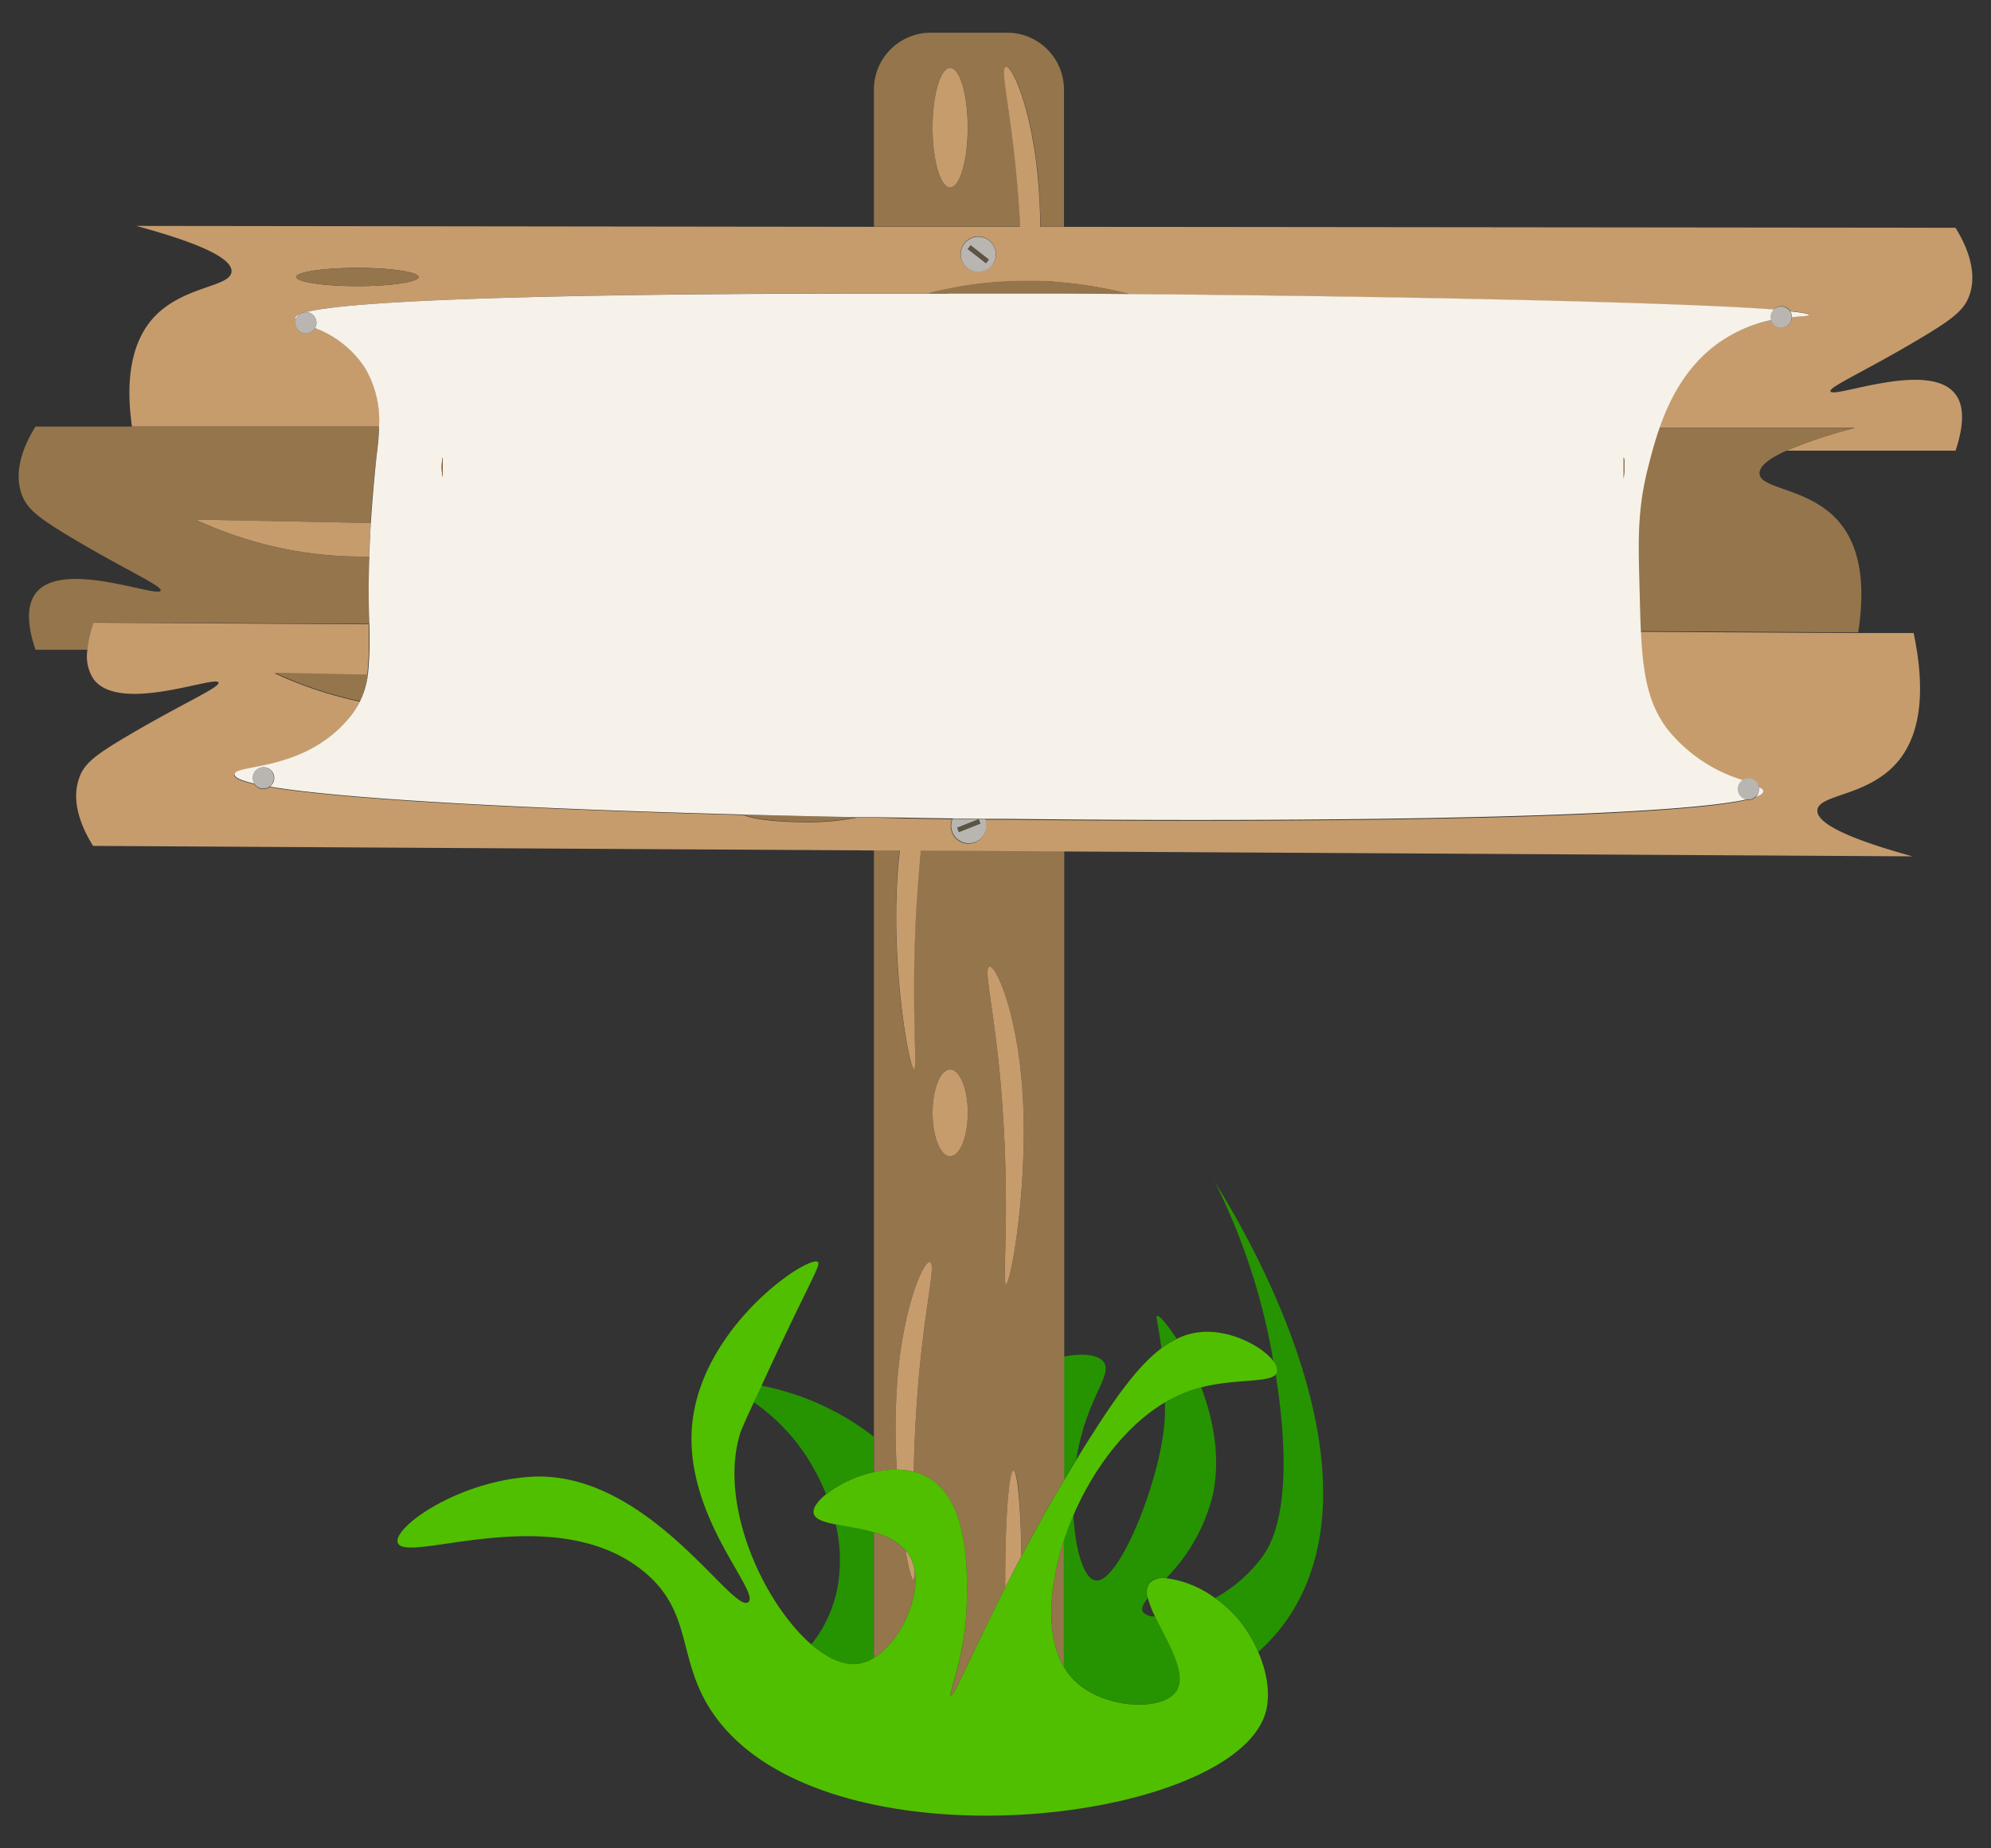 <svg id="Layer_1" data-name="Layer 1" xmlns="http://www.w3.org/2000/svg" width="280" height="260" viewBox="0 0 280 260"><rect x="0" y="0" width="280" height="260" fill="#333333" stroke="none"/><defs><style>.cls-1{fill:none;}.cls-2{fill:#259400;}.cls-3{fill:#95754c;}.cls-4{fill:#c69c6d;}.cls-5{fill:#f6f2ea;}.cls-6{fill:#a67c52;}.cls-7{fill:#8c6239;}.cls-8{fill:#b9b5b0;}.cls-9{fill:#5c5546;}.cls-10{fill:#50bf00;}</style></defs><title>assets</title><path class="cls-1" d="M106,197.24c-1.16,2.51-1.78,3.9-1.92,4.36-3.06,10,3.28,23.87,10,29.72a18.11,18.11,0,0,0,3.84-9,22.33,22.33,0,0,0-.4-7.87c-1.75-.35-3-.75-3.13-1.65-.08-.72.62-1.68,1.79-2.62A30.79,30.79,0,0,0,114,205.8,27.76,27.76,0,0,0,106,197.24Z"/><path class="cls-1" d="M154,222.31c3.46.64,9.71-15.48,9.8-23.51,0-.52,0-1,0-1.55-5.54,3.29-10.06,9.36-12.86,15.85C151.22,218.09,152.44,222,154,222.31Z"/><path class="cls-1" d="M177.55,219c1.12-1.56,4.41-6.71,2.24-22.95-.12-.9-.25-1.79-.39-2.66-1.08,1.18-5.64.55-10.48,1.8,1.69,4.42,2.78,9.81,1.63,15.13A25.34,25.34,0,0,1,164,222a14.76,14.76,0,0,1,6.9,2.81A20.66,20.66,0,0,0,177.55,219Z"/><path class="cls-1" d="M160.76,226.78a2.16,2.16,0,0,0,1.68.6,14,14,0,0,1-1-2.56C160.74,225.67,160.43,226.31,160.76,226.78Z"/><path class="cls-2" d="M162.72,185.09c-.23.08.2,1.27.61,4.53a12.9,12.9,0,0,1,2.13-1.31C164.11,186.21,163,185,162.72,185.09Z"/><path class="cls-2" d="M170.87,166.31a5.38,5.38,0,0,0-.32-.53S170.66,166,170.87,166.31Z"/><path class="cls-2" d="M179.61,192.92a.8.8,0,0,1-.21.42c.14.87.27,1.76.39,2.66,2.17,16.24-1.12,21.39-2.24,22.95a20.66,20.66,0,0,1-6.66,5.84,17.61,17.61,0,0,1,3.41,3.11,18.51,18.51,0,0,1,2.67,4.45,25.21,25.21,0,0,0,5.06-6.13c12.71-21.59-8.33-55.33-11.16-59.91a89.14,89.14,0,0,1,8.19,25.1A2,2,0,0,1,179.61,192.92Z"/><path class="cls-2" d="M151.37,205.28c.12-.77.26-1.53.43-2.28,1.58-6.89,4.74-9.82,3.36-11.48-.83-1-3-1.2-5.54-.69v17.36C150.19,207.23,150.77,206.26,151.37,205.28Z"/><path class="cls-2" d="M114,205.8a30.79,30.79,0,0,1,2.17,4.37,17.28,17.28,0,0,1,6.7-3.09v-5a37.65,37.65,0,0,0-15.84-7.18L106,197.24A27.76,27.76,0,0,1,114,205.8Z"/><path class="cls-2" d="M168.92,195.14a19.66,19.66,0,0,0-1.9.58,20.26,20.26,0,0,0-3.19,1.53c0,.51,0,1,0,1.55-.09,8-6.34,24.15-9.8,23.51-1.6-.3-2.82-4.22-3.07-9.21-.51,1.18-1,2.36-1.35,3.55v17.82a9,9,0,0,0,.89,1.27c3.88,4.59,12.68,5.14,14.83,2.24,1.79-2.41-1.15-7-2.9-10.6a2.16,2.16,0,0,1-1.68-.6c-.33-.47,0-1.11.67-2a2.28,2.28,0,0,1,.28-2.23A2.86,2.86,0,0,1,164,222a25.34,25.34,0,0,0,6.56-11.71C171.7,205,170.61,199.56,168.92,195.14Z"/><path class="cls-2" d="M117.94,222.31a18.11,18.11,0,0,1-3.84,9c2.22,1.91,4.48,3,6.47,2.74a5.74,5.74,0,0,0,2.33-.85V215.55c-1.84-.53-3.79-.8-5.36-1.11A22.33,22.33,0,0,1,117.94,222.31Z"/><path class="cls-3" d="M128.84,127.8c-.77,13.52.15,22.06-.29,22.49-.63.6-3.52-15.07-2.21-29.07.06-.56.12-1.1.18-1.64l-3.62,0v87.52a14.64,14.64,0,0,1,3.22-.35,93.71,93.71,0,0,1,.16-13.58c1-10.81,4.19-17,4.7-15.35.44,1.43-1.41,8.13-2.2,21.93-.15,2.63-.24,5.07-.28,7.3a8.24,8.24,0,0,1,1.86.72c5.89,3.19,5.69,13.09,5.6,17.63-.15,7.64-2.64,13-2.24,13.16s3.05-6.11,7.66-15.22c0-.53,0-1.06,0-1.61,0-8.2.52-14.85,1.16-14.85s1,5.19,1.13,12c1.77-3.35,3.76-7,6-10.71V119.72l-20.13-.12C129.25,122,129,124.72,128.84,127.8Zm10.1,8.42c.51-1.64,3.69,4.55,4.7,15.36,1.31,14-1.58,29.67-2.2,29.06-.45-.43.48-9-.3-22.48C140.36,144.35,138.5,137.66,138.94,136.22Zm-5.32,14.22c1.37,0,2.48,2.73,2.48,6.1s-1.11,6.11-2.48,6.11-2.47-2.73-2.47-6.11S132.25,150.44,133.62,150.44Z"/><path class="cls-3" d="M149.62,234.47V216.65C147.4,223.45,147.14,230.25,149.62,234.47Z"/><path class="cls-3" d="M128.61,220.75a3.73,3.73,0,0,1-.13,1.47c-.2.2-.66-1.41-1.14-4.17a9.07,9.07,0,0,0-4.44-2.5v17.66C126.56,231,129.39,225,128.61,220.75Z"/><path class="cls-3" d="M143.49,31.59c-.79-13.81-2.64-20.5-2.2-21.94C141.79,8,145,14.2,146,25c.21,2.28.31,4.61.33,6.9h3.3V12.6a8,8,0,0,0-8-8H130.9a8,8,0,0,0-8,8V31.89l20.61,0C143.5,31.8,143.5,31.7,143.49,31.59Zm-9.87-5.22c-1.37,0-2.47-3.76-2.47-8.41s1.1-8.41,2.47-8.41,2.48,3.76,2.48,8.41S135,26.37,133.62,26.37Z"/><path class="cls-4" d="M141.44,180.64c.62.61,3.51-15.07,2.2-29.06-1-10.81-4.19-17-4.7-15.36-.44,1.44,1.42,8.13,2.2,21.94C141.92,171.67,141,180.21,141.44,180.64Z"/><path class="cls-4" d="M128.48,222.22a3.73,3.73,0,0,0,.13-1.47,6.27,6.27,0,0,0-.48-1.52,5.07,5.07,0,0,0-.79-1.18C127.82,220.81,128.28,222.42,128.48,222.22Z"/><path class="cls-4" d="M128.78,199.73c.79-13.8,2.64-20.5,2.2-21.93-.51-1.64-3.68,4.54-4.7,15.35a93.71,93.71,0,0,0-.16,13.58,10.48,10.48,0,0,1,2.38.3C128.54,204.8,128.63,202.36,128.78,199.73Z"/><ellipse class="cls-4" cx="133.62" cy="17.96" rx="2.47" ry="8.41"/><path class="cls-4" d="M133.62,162.65c1.37,0,2.48-2.73,2.48-6.11s-1.11-6.1-2.48-6.1-2.47,2.73-2.47,6.1S132.25,162.65,133.62,162.65Z"/><path class="cls-4" d="M142.53,206.86c-.64,0-1.16,6.65-1.16,14.85,0,.55,0,1.08,0,1.61.71-1.41,1.48-2.88,2.28-4.42C143.56,212.05,143.09,206.86,142.53,206.86Z"/><path class="cls-4" d="M270,47.63c4.74-2.82,6.29-4.07,7-6.19,1.26-3.77-1-7.81-2-9.4l-125.41-.13h-3.3c0-2.29-.12-4.62-.33-6.9-1-10.81-4.2-17-4.7-15.36-.44,1.44,1.41,8.13,2.2,21.94,0,.11,0,.21,0,.32l-20.61,0L19.16,31.78c11.12,3,13.48,5.07,13.4,6.42-.13,2.31-7.3,1.93-11.41,7C18,49.16,17.82,54.84,18.56,60l34.77,0a14.49,14.49,0,0,0-2-8.3,14.46,14.46,0,0,0-7-5.56,1.51,1.51,0,0,1-1.3.76,1.5,1.5,0,0,1-1.5-1.5,1.64,1.64,0,0,1,.08-.5.25.25,0,0,1-.08-.2c0-.19.22-.37.65-.54a1.48,1.48,0,0,1,.83-.26c7.38-1.89,41.3-2.61,79.89-2.64h7.71l.49-.12c.75-.18,1.53-.35,2.32-.51l1-.2a55.06,55.06,0,0,1,9.39-.89c.79,0,1.56,0,2.32,0,1.2,0,2.38.12,3.52.23a58.45,58.45,0,0,1,9.21,1.62c39.67.34,77.3,1.23,90.54,2.18a1.51,1.51,0,0,1,1.11-.49,1.49,1.49,0,0,1,1.27.69c1.72.17,2.64.34,2.64.51s-.93.16-2.41.31a1.5,1.5,0,0,1-2.92.45A20,20,0,0,0,241,48.71c-4.08,3.12-6.34,7.51-7.74,11.48l27.61,0a67.53,67.53,0,0,0-9.64,3.2l23.79,0c.95-2.87,1.44-6,0-7.9-3.62-4.93-17.3.67-17.6-.45C257.22,54.41,262.33,52.21,270,47.63ZM50.26,40.25c-4.75,0-8.6-.59-8.6-1.29s3.85-1.28,8.61-1.28,8.6.59,8.6,1.29S55,40.25,50.26,40.25Zm89.28-3a2.48,2.48,0,1,1-.45-3.47A2.48,2.48,0,0,1,139.54,37.29Z"/><path class="cls-3" d="M51.89,87.75c0-2.55-.08-5.63,0-9.47a55.43,55.43,0,0,1-11.07-.91,56.33,56.33,0,0,1-13.4-4.29l24.69.49c.17-2.64.41-5.57.78-8.86.16-1.49.36-3.08.4-4.7L18.56,60H5c-1,1.59-3.27,5.62-2,9.39.71,2.12,2.26,3.37,7,6.21,7.68,4.59,12.79,6.8,12.6,7.48-.3,1.12-14-4.51-17.6.41-1.44,1.94-1,5,0,7.91h7.39a17.69,17.69,0,0,1,.88-3.84Z"/><path class="cls-3" d="M233.24,60.19c-.74,2.11-1.25,4.1-1.66,5.72-1.47,5.8-1.35,10.2-1.2,16,.07,2.53.11,4.8.21,6.87l30.73.18c.83-5.27.78-11.22-2.48-15.29-4.11-5.12-11.27-4.76-11.4-7.06,0-.81.77-1.86,3.77-3.2a67.53,67.53,0,0,1,9.64-3.2Z"/><path class="cls-4" d="M234.38,102.72a21.67,21.67,0,0,0,10.6,7.11,1.48,1.48,0,0,1,.9-.31,1.51,1.51,0,0,1,1.47,1.18c.41.2.64.4.63.63s-.38.55-1.09.8a1.46,1.46,0,0,1-1,.4,1.33,1.33,0,0,1-.28,0c-10.25,2.37-52.09,3.19-96,2.85l-8-.08h-.38l-2.74,0h0a2.47,2.47,0,1,1-4.6,1.81,2.42,2.42,0,0,1,0-1.87l-4-.06-2.79-.05L122.9,115l-2.33,0a34.23,34.23,0,0,1-7.47.65c-3.95,0-7.3-.43-8.51-1-30.25-.8-56.21-2.16-66.7-3.93a1.53,1.53,0,0,1-.87.28,1.49,1.49,0,0,1-1.25-.69c-1.85-.42-2.84-.86-2.85-1.32,0-1.44,9.75-.33,16-7.8a12.76,12.76,0,0,0,1.67-2.49,56.7,56.7,0,0,1-12-4l13.06.26a51.37,51.37,0,0,0,.19-7.14l-38.67-.23a17.69,17.69,0,0,0-.88,3.84,5.87,5.87,0,0,0,.84,4.06c3.6,5,17.3-.59,17.6.53.18.69-4.94,2.87-12.64,7.41-4.75,2.8-6.32,4-7,6.15-1.28,3.76,1,7.81,2,9.41l109.84.64,3.62,0c-.06.54-.12,1.08-.18,1.64-1.31,14,1.58,29.67,2.21,29.07.44-.43-.48-9,.29-22.49.18-3.08.41-5.81.65-8.2l20.13.12,119.3.69c-11.1-3.06-13.45-5.13-13.37-6.48.14-2.31,7.31-1.9,11.44-7,3.86-4.75,3.32-12.11,2.1-17.93l-7.77,0-30.73-.18C230.88,94.83,231.58,99.08,234.38,102.72Z"/><path class="cls-3" d="M50.27,37.68c-4.76,0-8.61.57-8.61,1.28s3.85,1.28,8.6,1.29,8.61-.57,8.61-1.28S55,37.69,50.27,37.68Z"/><path class="cls-3" d="M133.32,41.28l10.49,0,2.16,0,3.65,0,9.21.07a58.45,58.45,0,0,0-9.21-1.62c-1.14-.11-2.32-.19-3.52-.23-.76,0-1.53,0-2.32,0a55.06,55.06,0,0,0-9.39.89l-1,.2c-.79.16-1.57.33-2.32.51l-.49.12h2.71Z"/><path class="cls-3" d="M38.64,94.63a56.7,56.7,0,0,0,12,4,11.59,11.59,0,0,0,1.1-3.74Z"/><path class="cls-3" d="M113.1,115.6a34.23,34.23,0,0,0,7.47-.65c-5.42-.1-10.76-.23-16-.37C105.8,115.17,109.15,115.6,113.1,115.6Z"/><path class="cls-4" d="M27.46,73.08a56.33,56.33,0,0,0,13.4,4.29,55.43,55.43,0,0,0,11.07.91c0-1.46.12-3,.22-4.71Z"/><path class="cls-5" d="M42.18,44.17c-.43.17-.65.35-.65.54a.25.25,0,0,0,.08.2A1.55,1.55,0,0,1,42.18,44.17Z"/><path class="cls-5" d="M252,44.62c1.48-.15,2.4-.15,2.41-.31s-.92-.34-2.64-.51a1.48,1.48,0,0,1,.23.81Z"/><path class="cls-5" d="M52.15,73.57c-.1,1.69-.17,3.25-.22,4.71-.12,3.84-.08,6.92,0,9.47a51.37,51.37,0,0,1-.19,7.14,11.59,11.59,0,0,1-1.1,3.74,12.76,12.76,0,0,1-1.67,2.49c-6.26,7.47-16,6.36-16,7.8,0,.46,1,.9,2.85,1.32a1.42,1.42,0,0,1-.25-.82,1.5,1.5,0,1,1,2.37,1.23c10.49,1.77,36.45,3.13,66.7,3.93,5.22.14,10.56.27,16,.37l2.33,0,4.32.07,2.79.05,4,.06,4.57.06,2.74,0h.38l8,.08c43.89.34,85.73-.48,96-2.85a1.5,1.5,0,0,1-.62-2.67,21.67,21.67,0,0,1-10.6-7.11c-2.8-3.64-3.5-7.89-3.79-13.93-.1-2.07-.14-4.34-.21-6.87-.15-5.81-.27-10.21,1.2-16,.41-1.62.92-3.61,1.66-5.72,1.4-4,3.66-8.36,7.74-11.48a20,20,0,0,1,8.08-3.64,1.44,1.44,0,0,1-.08-.46,1.51,1.51,0,0,1,.39-1c-13.24-1-50.87-1.84-90.54-2.18l-9.21-.07-3.65,0-2.16,0-10.49,0H122.9C84.31,41.3,50.39,42,43,43.91h0a1.5,1.5,0,0,1,1.5,1.5,1.54,1.54,0,0,1-.2.74,14.46,14.46,0,0,1,7,5.56,14.49,14.49,0,0,1,2,8.3c0,1.62-.24,3.21-.4,4.7C52.56,68,52.32,70.93,52.15,73.57Zm176.19-6.25v-3a1.66,1.66,0,0,1,.11.53A13.59,13.59,0,0,1,228.34,67.32Zm-166.08-3V67.1A6.9,6.9,0,0,1,62.26,64.31Z"/><path class="cls-5" d="M246.89,112.13c.71-.25,1.08-.52,1.09-.8s-.22-.43-.63-.63a1.76,1.76,0,0,1,0,.33A1.49,1.49,0,0,1,246.89,112.13Z"/><path class="cls-6" d="M228.34,67.32a13.59,13.59,0,0,0,.11-2.47,1.66,1.66,0,0,0-.11-.53Z"/><path class="cls-7" d="M62.26,64.31a6.9,6.9,0,0,0,0,2.79Z"/><path class="cls-8" d="M43,43.91h0a1.48,1.48,0,0,0-.83.26,1.55,1.55,0,0,0-.57.74,1.64,1.64,0,0,0-.08.5,1.5,1.5,0,0,0,1.5,1.5,1.51,1.51,0,0,0,1.3-.76,1.54,1.54,0,0,0,.2-.74A1.5,1.5,0,0,0,43,43.91Z"/><path class="cls-8" d="M38.52,109.42a1.5,1.5,0,0,0-3,0,1.42,1.42,0,0,0,.25.82,1.49,1.49,0,0,0,1.25.69,1.53,1.53,0,0,0,.87-.28A1.51,1.51,0,0,0,38.52,109.42Z"/><path class="cls-8" d="M244.38,111a1.5,1.5,0,0,0,1.22,1.47,1.33,1.33,0,0,0,.28,0,1.46,1.46,0,0,0,1-.4,1.49,1.49,0,0,0,.49-1.1,1.76,1.76,0,0,0,0-.33,1.51,1.51,0,0,0-1.47-1.18,1.48,1.48,0,0,0-.9.31A1.51,1.51,0,0,0,244.38,111Z"/><path class="cls-8" d="M249.06,45.07a1.5,1.5,0,0,0,2.92-.45h0a1.48,1.48,0,0,0-.23-.81,1.49,1.49,0,0,0-1.27-.69,1.5,1.5,0,0,0-1.5,1.5A1.44,1.44,0,0,0,249.06,45.07Z"/><path class="cls-8" d="M139.09,33.82a2.47,2.47,0,1,0,.45,3.47A2.48,2.48,0,0,0,139.09,33.82Zm-.43,3.2-2.55-2,.39-.51,2.55,2Z"/><rect class="cls-9" x="137.26" y="34.16" width="0.65" height="3.23" transform="translate(25.09 122.7) rotate(-52.27)"/><path class="cls-8" d="M133.94,117.05a2.47,2.47,0,1,0,4.6-1.81h0l-4.57-.06A2.42,2.42,0,0,0,133.94,117.05Zm3.69-1.8.23.6-3,1.19-.24-.6Z"/><rect class="cls-9" x="134.63" y="115.82" width="3.23" height="0.65" transform="translate(-33.11 58.09) rotate(-21.53)"/><path class="cls-10" d="M143.66,218.9c-.8,1.54-1.57,3-2.28,4.42-4.61,9.11-7.23,15.37-7.66,15.22s2.09-5.52,2.24-13.16c.09-4.54.29-14.44-5.6-17.63a8.24,8.24,0,0,0-1.86-.72,10.48,10.48,0,0,0-2.38-.3,14.64,14.64,0,0,0-3.22.35,17.28,17.28,0,0,0-6.7,3.09c-1.17.94-1.87,1.9-1.79,2.62.11.9,1.38,1.3,3.13,1.65,1.57.31,3.52.58,5.36,1.11a9.07,9.07,0,0,1,4.44,2.5,5.07,5.07,0,0,1,.79,1.18,6.27,6.27,0,0,1,.48,1.52c.78,4.22-2.05,10.24-5.71,12.46a5.74,5.74,0,0,1-2.33.85c-2,.22-4.25-.83-6.47-2.74-6.76-5.85-13.1-19.74-10-29.72.14-.46.76-1.85,1.92-4.36l1.08-2.33.92-2c5.92-12.75,7.47-15,7-15.39-1.31-1-16,8.72-17.63,22.39-1.53,13.09,9.66,24,7.84,25.46C103,227.13,91,206.55,74.4,207.75c-10.24.75-19.1,7.1-18.47,9.24.94,3.18,21.83-6.13,34.42,3.92,7.5,6,4.56,12.87,10.35,20.7,16,21.7,72.47,14.91,77.24-.56.79-2.58.26-5.8-1-8.7a18.51,18.51,0,0,0-2.67-4.45,17.61,17.61,0,0,0-3.41-3.11A14.76,14.76,0,0,0,164,222a2.86,2.86,0,0,0-2.28.61,2.28,2.28,0,0,0-.28,2.23,14,14,0,0,0,1,2.56c1.75,3.64,4.69,8.19,2.9,10.6-2.15,2.9-11,2.35-14.83-2.24a9,9,0,0,1-.89-1.27c-2.48-4.22-2.22-11,0-17.82.39-1.19.84-2.37,1.35-3.55,2.8-6.49,7.32-12.56,12.86-15.85a20.26,20.26,0,0,1,3.19-1.53,19.66,19.66,0,0,1,1.9-.58c4.84-1.25,9.4-.62,10.48-1.8a.8.8,0,0,0,.21-.42,2,2,0,0,0-.55-1.51c-1.49-1.95-5.7-4.28-9.8-4.08a9.6,9.6,0,0,0-3.8,1,12.9,12.9,0,0,0-2.13,1.31c-3.12,2.35-6.2,6.51-10,12.54-.66,1-1.31,2.09-1.94,3.12s-1.18,1.95-1.75,2.91C147.42,211.93,145.43,215.55,143.66,218.9Z"/></svg>
